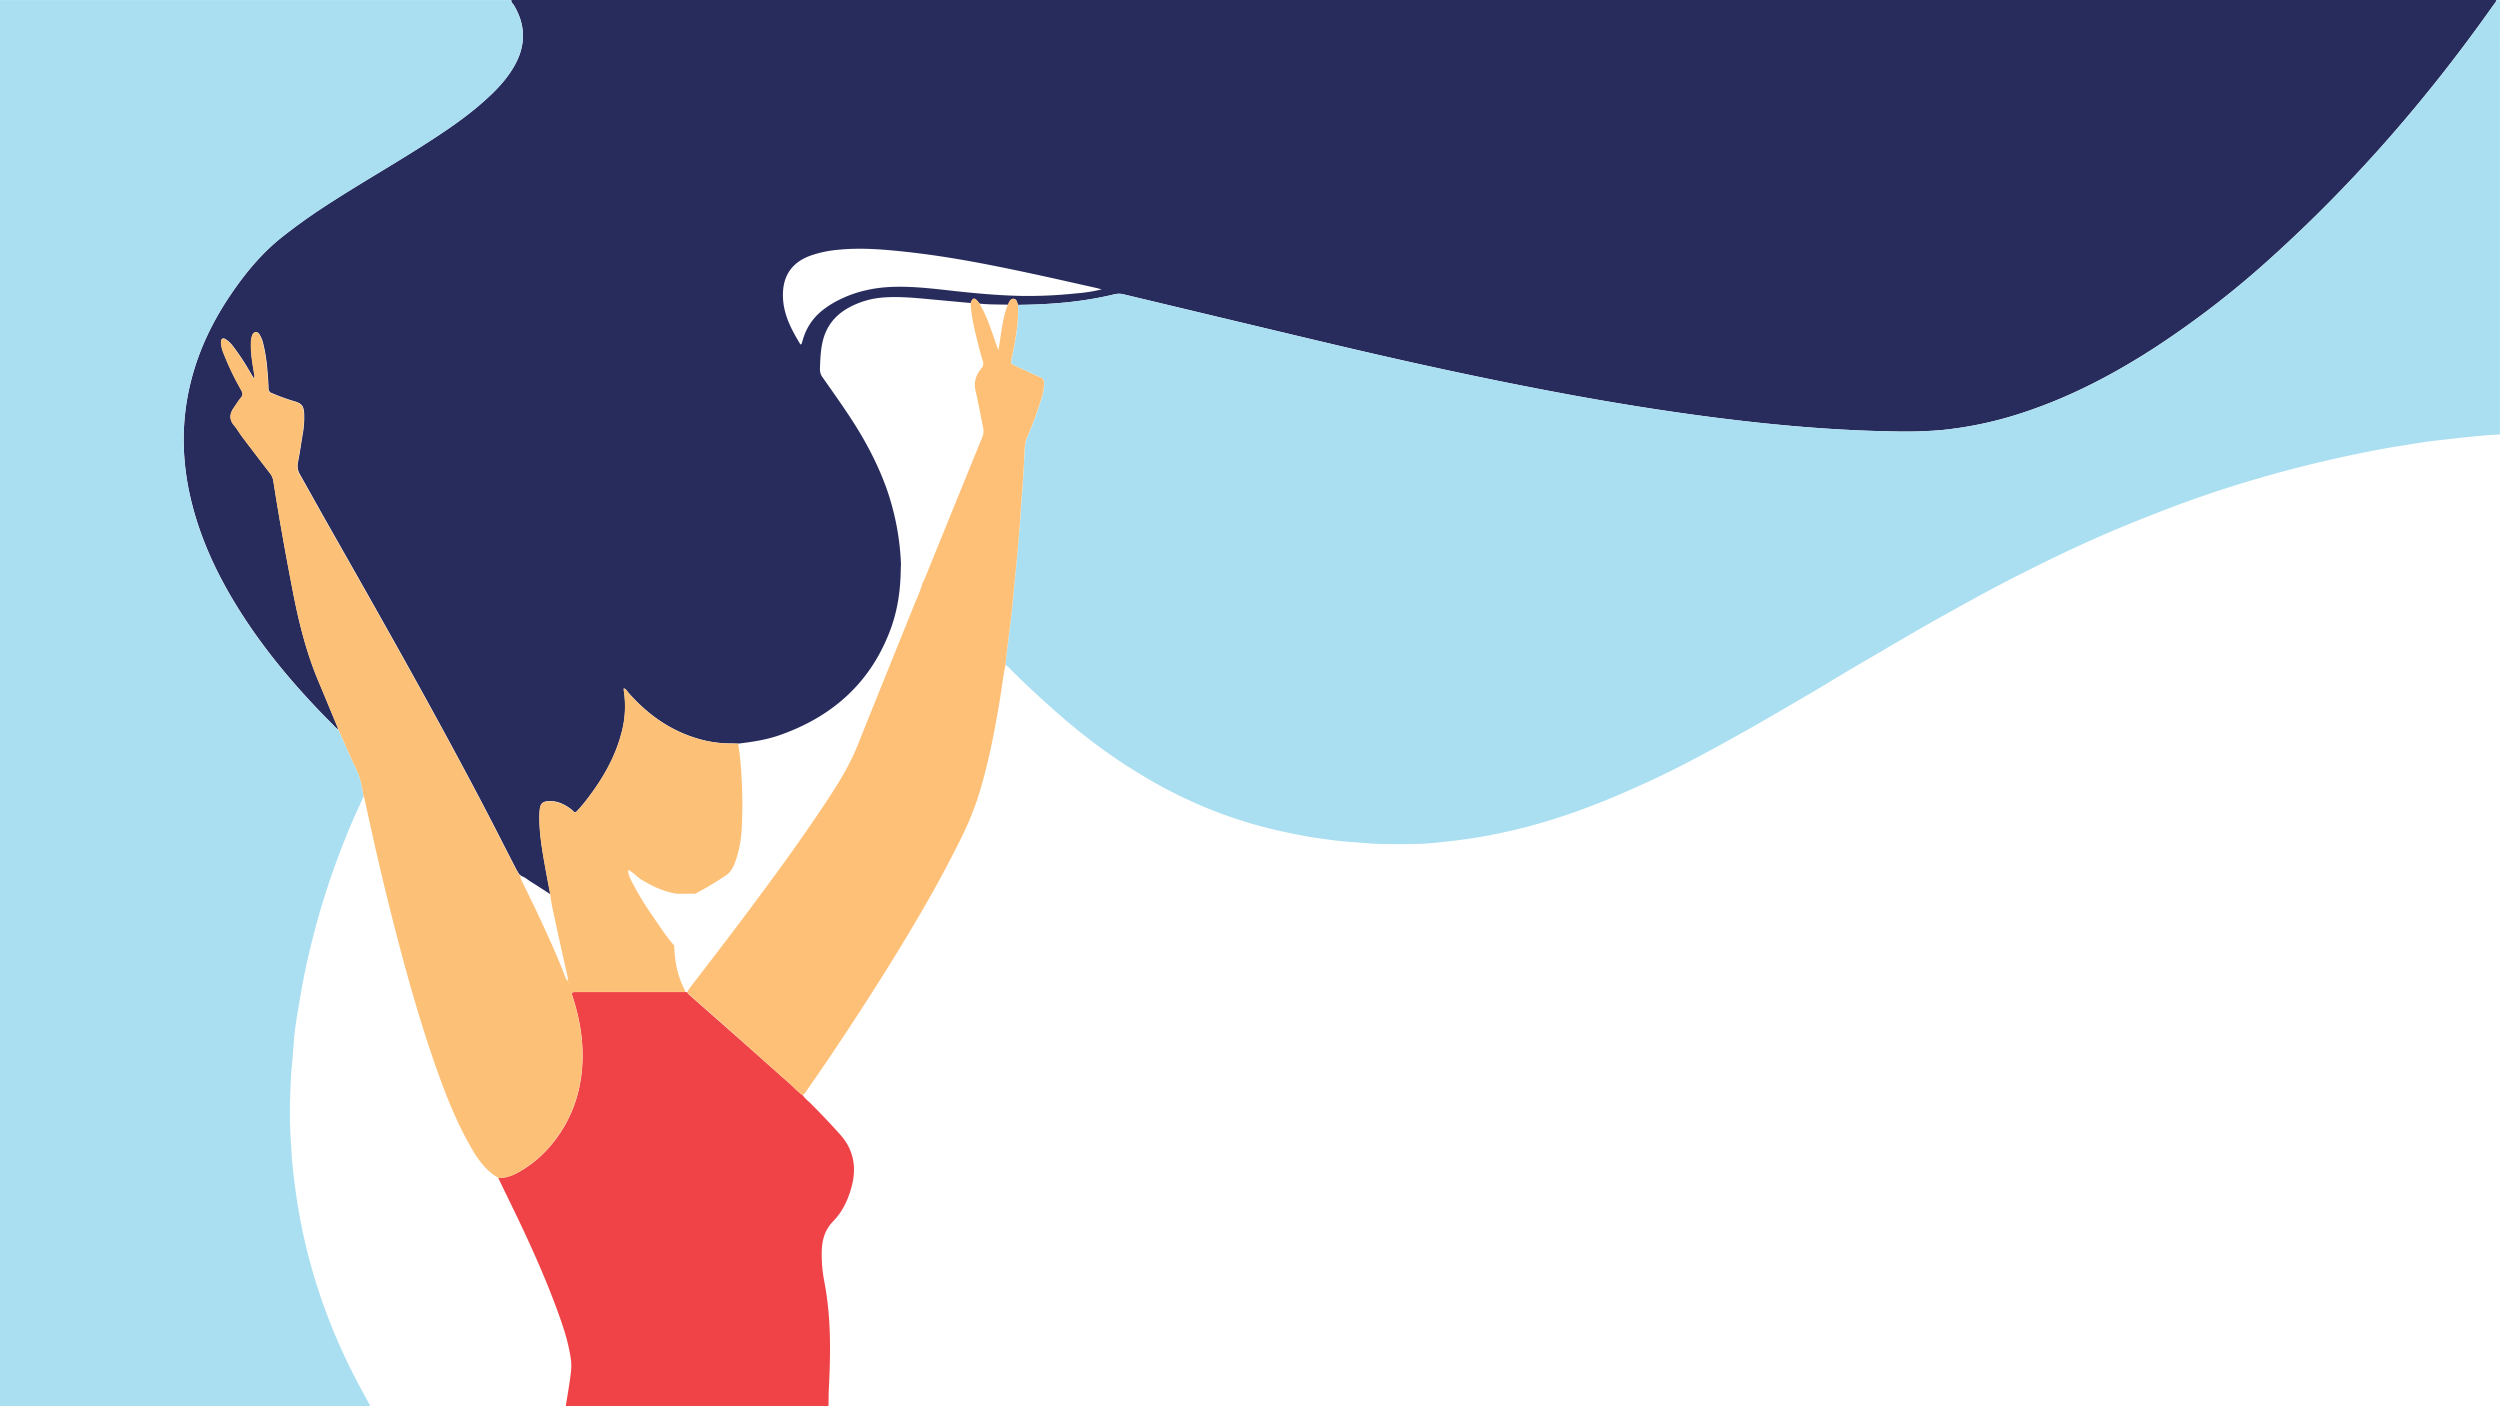 <svg id="Layer_1" data-name="Layer 1" xmlns="http://www.w3.org/2000/svg" viewBox="0 0 1697.21 954.7"><defs><style>.cls-1{fill:#282c5c;}.cls-2{fill:#aadff1;}.cls-3{fill:#f04347;}.cls-4{fill:#fec077;}.cls-5{fill:#fdc077;}</style></defs><path class="cls-1" d="M248.35.32H1596c-.18,1.42-1.21,2.35-2,3.43-43.75,62-93.12,119.11-149.4,170.12a630.09,630.09,0,0,1-80.17,62.22c-27.48,17.84-56.27,33-87.42,43.53a255.91,255.91,0,0,1-57.88,12.67,293.48,293.48,0,0,1-32.08.89c-20-.3-39.86-1.35-59.74-2.92-25.75-2.05-51.39-5-77-8.52-31.81-4.38-63.46-9.68-95-15.65-53-10-105.56-21.68-158-34.15q-66.54-15.83-133-31.76a13.16,13.16,0,0,0-6.3-.12c-21.57,5.26-43.53,7-65.65,7.22-.64-1.67-.79-4-3-4.11s-2.83,2-3.66,3.61a3.92,3.92,0,0,0-.16.36c-6.44-.18-12.9,0-19.32-.73a21.89,21.89,0,0,0-2-2.44c-1.54-1.37-2.31-1.2-3.38.58a10,10,0,0,0-.57,1.47l-30-2.77c-9.45-.87-18.92-1.69-28.44-1.05a57.69,57.69,0,0,0-24.46,7c-9.43,5.22-15.45,12.94-17.77,23.56-1.31,5.92-1.49,11.92-1.7,17.94a9.1,9.1,0,0,0,1.89,5.92c5.92,8.43,11.89,16.84,17.59,25.42,10.71,16.09,19.83,33,26.23,51.31a175.15,175.15,0,0,1,9.28,49.5c0,1.61-.1,3.21-.14,4.81-.24,13.73-2.18,27.19-7,40.09-13.41,36-39.31,59-75.06,71.58-9.13,3.22-18.63,4.65-28.19,5.78-1.74,0-3.48-.12-5.22-.12a77.1,77.1,0,0,1-21.4-3c-19.29-5.46-34.89-16.57-48-31.48-.89-1-1.46-2.46-3.12-2.91a9.06,9.06,0,0,0,0,1.42,69.31,69.31,0,0,1-1.73,29.43c-4.16,15.5-11.88,29.2-21.41,41.95a120.84,120.84,0,0,1-8.39,10.27c-1,1.06-1.8,1.44-2.93.19a14.71,14.71,0,0,0-2.46-2.05c-4.14-2.92-8.63-4.85-13.82-4.66-4.29.17-5.86,1.47-6.31,5.66a59.55,59.55,0,0,0-.22,8c.26,10.34,2,20.51,3.83,30.65,1.11,6.31,2.36,12.61,3.55,18.91-4.34-2.77-8.62-5.61-13-8.32-2.34-1.43-4.35-3.41-7.07-4.18l0,0c0-.61-.44-.74-.93-.82-.8-1.38-1.67-2.72-2.4-4.15-8.22-15.93-16.28-31.94-24.65-47.8C194.49,480.72,160.28,420.29,126,359.92c-7-12.32-13.88-24.73-20.83-37.1a11.69,11.69,0,0,1-1.66-8.42c1.21-6.16,2.13-12.39,3.13-18.59a64.35,64.35,0,0,0,1.1-15.17c-.39-4.9-1.74-6.5-6.48-7.88a143.86,143.86,0,0,1-15.45-5.6,3.2,3.2,0,0,1-2.23-3.31c-.12-4-.4-8-.78-12a111,111,0,0,0-3-19A19.24,19.24,0,0,0,77.85,228c-.68-1.15-1.45-2.36-3-2.21s-2.1,1.43-2.54,2.75a17.89,17.89,0,0,0-.66,5.15c-.1,6.6,1,13.06,2.07,19.54a7.41,7.41,0,0,1,.08,4.2c-1.1-1.83-1.93-3.17-2.73-4.54a156.62,156.62,0,0,0-11-16.77,22.09,22.09,0,0,0-5.34-5.4c-2.06-1.33-3.37-.62-3.39,1.8a21.14,21.14,0,0,0,1.83,7.77,187.26,187.26,0,0,0,11.95,25c1.05,1.89,1.13,3.29-.32,5-1.79,2.15-3.25,4.59-4.85,6.89-2.85,4.08-3.11,8,.32,12,2,2.34,3.49,5.07,5.35,7.54Q74.89,309,84.34,321.27a11.48,11.48,0,0,1,2.48,5.37c4,25.9,8.67,51.7,13.7,77.42,3.94,20.13,9,39.91,17,58.87,4.58,10.85,9,21.73,13.56,32.6A8.93,8.93,0,0,1,128,493c-3.39-3.43-6.79-6.84-10.12-10.32-19.47-20.35-37.36-42-52.59-65.74-14.75-23-26.63-47.33-33.5-73.9-7.12-27.56-7.94-55.23-1.13-83,5.37-21.84,14.93-41.75,27.57-60.27,9.93-14.55,21.09-28,35-38.95q13.91-10.92,28.71-20.57c21.41-14,43.59-26.68,65.17-40.38,15-9.54,29.89-19.37,43.19-31.3,8-7.17,15.42-14.86,20.63-24.42q11.15-20.47-.84-40.42C249.37,2.72,248.18,1.83,248.35.32ZM444.7,234.22c.54-.38.72-.42.74-.52.41-1.27.79-2.55,1.18-3.83a38.48,38.48,0,0,1,12.68-18.65,61.24,61.24,0,0,1,11.86-7.48c11.72-5.83,24.23-8.39,37.22-8.72,15.31-.4,30.44,1.78,45.61,3.36,13.32,1.39,26.65,2.49,40,2.8a304.3,304.3,0,0,0,37.7-1.7,107.89,107.89,0,0,0,17.47-2.72c-2-.51-3.23-.89-4.53-1.17-13.82-3.1-27.64-6.25-41.5-9.23-28.63-6.16-57.33-11.9-86.49-15.06-15.46-1.68-30.9-3-46.45-1.43a76.91,76.91,0,0,0-18.77,4c-12.61,4.57-19.91,14.19-18.48,30.61C433.93,215.44,439,224.86,444.7,234.22Z" transform="translate(98.75 -0.3)"/><path class="cls-2" d="M592.36,207.28c22.13-.19,44.08-2,65.65-7.22a12.79,12.79,0,0,1,6.3.12q66.51,15.94,133,31.76c52.42,12.47,105,24.13,158,34.15,31.53,6,63.19,11.26,95,15.65,25.58,3.53,51.24,6.47,77,8.52,19.88,1.57,39.79,2.62,59.75,2.92a293.48,293.48,0,0,0,32.08-.89A256.07,256.07,0,0,0,1277,279.62c31.15-10.48,59.94-25.69,87.43-43.53a631.51,631.51,0,0,0,80.17-62.22c56.27-51,105.65-108.1,149.4-170.12.76-1.07,1.79-2,2-3.43,1.33,0,2.51-.49,2.51,2-.14,34.55-.1,69.11-.1,103.66V295.25c-8.66.37-17.27,1.28-25.88,2.17-5.31.56-10.59,1.21-15.89,1.78-8.23.88-16.35,2.31-24.52,3.59-12.24,1.92-24.4,4.29-36.52,6.87q-22.9,4.89-45.5,11-25.93,7-51.34,15.64c-17.94,6.17-35.62,13-53.2,20.18-28,11.44-55.23,24.58-82.1,38.43-14.37,7.42-28.51,15.27-42.65,23.15-19.73,11-39.14,22.55-58.65,33.92-12,7-23.8,14.38-35.81,21.35-15,8.71-30,17.58-45.17,26-16.84,9.35-33.72,18.63-51.08,27q-19.32,9.3-39.19,17.43-17.46,7.14-35.43,12.77a373.14,373.14,0,0,1-50.14,12.09c-9.73,1.65-19.51,2.8-29.31,3.8-12.25,1.22-24.58,1-36.88.85-6.93-.08-13.83-.92-20.75-1.35-7.74-.5-15.37-1.63-23-2.7s-15.49-2.71-23.18-4.36A306.62,306.62,0,0,1,720.92,549a322.81,322.81,0,0,1-38.14-18.7,381.43,381.43,0,0,1-45.13-30.5c-8-6.23-15.69-12.87-23.27-19.62-9.89-8.81-19.55-17.86-28.87-27.28a13.38,13.38,0,0,0-1.61-1.15c.26-2.66.47-5.32.78-8,1.14-9.54,2.44-19.06,3.48-28.6,1-9,1.71-18.07,2.63-27.1C592,376,593,363.89,594,351.79c.36-4.66.47-9.35.91-14,1-11,1.41-22.11,2.11-33.17a22.65,22.65,0,0,1,1.66-7.75,241.84,241.84,0,0,0,10-27.08,30.53,30.53,0,0,0,1.45-9.86,3.4,3.4,0,0,0-2.3-3.35c-5.75-2.53-11.42-5.23-17.15-7.84-3.29-1.49-3.25-1.45-2.53-5C590.57,231.75,593.06,219.69,592.36,207.28Z" transform="translate(98.75 -0.3)"/><path class="cls-2" d="M248.35.33c-.17,1.51,1,2.41,1.69,3.5q12,20,.85,40.42c-5.21,9.55-12.61,17.26-20.63,24.43C217,80.59,202.11,90.42,187.07,100c-21.57,13.69-43.76,26.4-65.17,40.38Q107.1,150,93.19,160.92c-14,11-25.1,24.41-35,39-12.64,18.5-22.22,38.42-27.58,60.26-6.82,27.76-6,55.43,1.14,83C38.56,369.71,50.45,394,65.2,417c15.22,23.76,33.12,45.38,52.6,65.74,3.33,3.48,6.73,6.9,10.11,10.33A9.3,9.3,0,0,0,131,495.6c4,9,7.87,18.14,12.18,27,2.86,5.9,4,12.13,4.88,18.47-3.16,7.07-6.49,14.08-9.45,21.23a547.9,547.9,0,0,0-20.75,58.91c-3.91,13.87-7.4,27.82-10.24,42-2,10.19-3.71,20.44-5.33,30.7-.82,5.26-1.36,10.58-1.75,15.88-.31,4.39-.64,8.8-1.08,13.16-.75,7.45-.91,14.91-1.23,22.35a288.47,288.47,0,0,0,.48,29.25c.34,5.73.56,11.49,1.15,17.18,1,9.39,2.16,18.77,3.74,28.1a384.73,384.73,0,0,0,11.13,47.88A400.56,400.56,0,0,0,140.48,932c3.91,7.75,8.15,15.34,12.25,23H-98.75V.34Z" transform="translate(98.75 -0.3)"/><path class="cls-3" d="M446,743.65c1.65,2.3,3.86,4.07,5.83,6q10.09,10.06,19.62,20.68c9.61,10.67,11.52,22.84,7.77,36.28-2.37,8.5-6.13,16.45-12.28,22.74s-7.76,13.52-7.84,21.59a96.19,96.19,0,0,0,1.72,19.18c4.61,23.72,4.38,47.62,3.18,71.58-.23,4.41-.21,8.83-.31,13.24H285.31c1-6.2,2.13-12.38,2.95-18.62.54-4.09,1.18-8.17.65-12.38-1.43-11.24-4.9-21.92-8.74-32.48-9.79-27-21.86-52.89-34.45-78.62-2.11-4.32-4.19-8.66-6.28-13,5.77.44,10.71-1.89,15.49-4.67A79.19,79.19,0,0,0,276.77,776c11.81-14.75,18.14-31.7,19.64-50.36,1.3-16-1-31.71-5.86-47-1.58-5-2.09-4.84,3.68-4.84l72.24,0,.87,0a2.16,2.16,0,0,0,.62.09,2.4,2.4,0,0,0,1,1.61q17.44,15.35,34.87,30.72C415,716,425.91,726,437.08,735.7,440.1,738.31,442.63,741.45,446,743.65Z" transform="translate(98.75 -0.3)"/><path class="cls-4" d="M446,743.65c-3.38-2.2-5.92-5.34-8.93-8C425.92,726,415,716,403.88,706.11Q386.51,690.69,369,675.39a2.43,2.43,0,0,1-1-1.61,8.9,8.9,0,0,1,.81-1.8c10.62-13.91,21.36-27.75,31.9-41.73,20.51-27.23,40.81-54.61,59.71-83,8.75-13.13,17.24-26.4,23.14-41.18,12.68-31.77,25.59-63.45,38.34-95.2,2-4.94,4.4-9.75,5.67-15a6.9,6.9,0,0,0,1.49-2.8q19.53-48.12,39.13-96.22a9.85,9.85,0,0,0,.57-5.86c-1.74-8.5-3.27-17-5.24-25.5-1.27-5.43.09-10,3.29-14.25.16-.21.32-.44.49-.64a5,5,0,0,0,1.1-5.48c-1.5-4.7-2.69-9.5-3.88-14.31-2-8.16-4-16.34-4.29-24.81a10.11,10.11,0,0,1,.58-1.48c1.06-1.79,1.83-1.95,3.38-.57a19.55,19.55,0,0,1,2,2.42c5.9,9.88,8.83,21,12.83,31.67.87-4.31,1.35-8.55,2-12.73,1-6.17,2.09-12.34,4.44-18.19a3,3,0,0,1,.16-.36c.83-1.62,1.55-3.73,3.67-3.62s2.38,2.45,3,4.11c.68,12.42-1.79,24.46-4.26,36.51-.72,3.51-.76,3.48,2.53,5,5.72,2.6,11.4,5.3,17.15,7.84a3.37,3.37,0,0,1,2.3,3.34,30.37,30.37,0,0,1-1.46,9.87,238.25,238.25,0,0,1-9.94,27.07,22.19,22.19,0,0,0-1.66,7.75c-.69,11.06-1.07,22.13-2.11,33.18-.44,4.65-.55,9.33-.91,14-.93,12.12-1.91,24.22-3.16,36.29-.92,9-1.64,18.08-2.63,27.1-1.06,9.55-2.34,19.08-3.48,28.61-.32,2.64-.52,5.32-.78,8-1.67,7.42-2.43,15-3.67,22.48-3.92,23.74-8.44,47.33-16,70.23a216.48,216.48,0,0,1-11.89,27.61c-12.79,25.78-27.22,50.63-42.26,75.16s-30.83,48.86-47,72.79c-4.87,7.21-9.84,14.33-14.78,21.48C447.69,742.39,447.17,743.37,446,743.65Z" transform="translate(98.75 -0.3)"/><path class="cls-5" d="M239.47,799.89c-9.45-5.47-15-14.36-20.06-23.49-9-16.18-15.73-33.38-21.89-50.8-9.9-28-18.09-56.5-25.65-85.21q-8.61-32.76-16.11-65.79c-2.39-10.55-4.67-21.13-7-31.69a3.66,3.66,0,0,0-.69-1.84c-.92-6.33-2-12.57-4.87-18.46-4.31-8.89-8.15-18-12.19-27-4.51-10.87-9-21.75-13.56-32.6-8-19-13-38.74-17-58.87-5-25.72-9.66-51.53-13.7-77.42a11.48,11.48,0,0,0-2.48-5.37q-9.45-12.22-18.78-24.57c-1.85-2.44-3.35-5.19-5.34-7.53-3.43-4-3.18-7.93-.32-12,1.6-2.3,3-4.74,4.84-6.89,1.46-1.74,1.4-3.13.33-5a187.31,187.31,0,0,1-12-24.95,21.12,21.12,0,0,1-1.82-7.76c0-2.43,1.33-3.14,3.39-1.81a22.27,22.27,0,0,1,5.34,5.4,153.63,153.63,0,0,1,11,16.77c.79,1.37,1.63,2.7,2.73,4.53a7.38,7.38,0,0,0-.09-4.19c-1.06-6.48-2.16-12.94-2.06-19.54a16.91,16.91,0,0,1,.66-5.15c.44-1.32.93-2.6,2.54-2.75s2.37,1.06,3,2.21a19.09,19.09,0,0,1,1.89,4.85,111,111,0,0,1,3,19c.38,4,.67,8,.78,12a3.21,3.21,0,0,0,2.22,3.31,141.9,141.9,0,0,0,15.46,5.6c4.74,1.38,6.09,3,6.48,7.88a64.31,64.31,0,0,1-1.1,15.17c-1,6.2-1.92,12.42-3.13,18.59a11.83,11.83,0,0,0,1.65,8.42c7,12.37,13.82,24.78,20.84,37.1,34.34,60.37,68.54,120.8,100.93,182.23,8.36,15.86,16.43,31.87,24.65,47.8.74,1.42,1.61,2.78,2.4,4.15.19.43.4.81.93.82l0,0c-.37,1.45.51,2.57,1.07,3.75,3.7,7.71,7.5,15.38,11.13,23.13,6.29,13.44,12.49,26.92,17.78,40.78a7,7,0,0,0,2.18,3.61c-.12-1.22-.12-2-.28-2.8-2.73-12.37-5.58-24.74-8.2-37.14-1.32-6.25-2.86-12.47-3.59-18.85-1.19-6.3-2.43-12.6-3.55-18.91-1.79-10.15-3.57-20.3-3.83-30.64a63.09,63.09,0,0,1,.22-8c.46-4.18,2-5.5,6.32-5.66,5.18-.2,9.68,1.74,13.81,4.66a14.71,14.71,0,0,1,2.46,2c1.13,1.24,1.94.88,2.94-.2a117.52,117.52,0,0,0,8.38-10.26c9.54-12.75,17.26-26.45,21.41-42a69.15,69.15,0,0,0,1.73-29.43,9.26,9.26,0,0,1,0-1.42c1.65.45,2.22,1.89,3.11,2.91,13.11,14.91,28.71,26,48,31.48a77.47,77.47,0,0,0,21.4,3c1.74,0,3.48.08,5.22.11a227.4,227.4,0,0,1,2.38,24.69,296.26,296.26,0,0,1,.08,31.68,81.33,81.33,0,0,1-3.81,22c-1.41,4.23-3.11,8.5-6.9,11a225.34,225.34,0,0,1-20.93,12.5c-1.74,0-3.48,0-5.2,0-3.07-.06-6.17.31-9.2-.3-8-1.6-15.11-5-22-9.2-3.22-1.94-5.54-5-9-6.59a1.38,1.38,0,0,0-.14-.27c0-.05-.14,0-.21-.05l.34.32c-.28,2.67.92,4.93,2,7.2a205.78,205.78,0,0,0,14.85,24.56c4.57,6.68,9,13.47,14.33,19.57.21,10.75,2.3,21,7.38,30.62,0,.27,0,.54,0,.82q-36.12,0-72.24,0c-5.77,0-5.26-.16-3.68,4.83,4.83,15.32,7.15,31,5.86,47-1.5,18.68-7.84,35.61-19.64,50.36a79.08,79.08,0,0,1-21.85,19.22C250.17,798,245.22,800.33,239.47,799.89Zm47.76-132c0,.09-.1.2-.09.28.07.36.2.37.34,0a.41.41,0,0,0-.05-.3S287.29,667.85,287.23,667.84Z" transform="translate(98.75 -0.3)"/></svg>